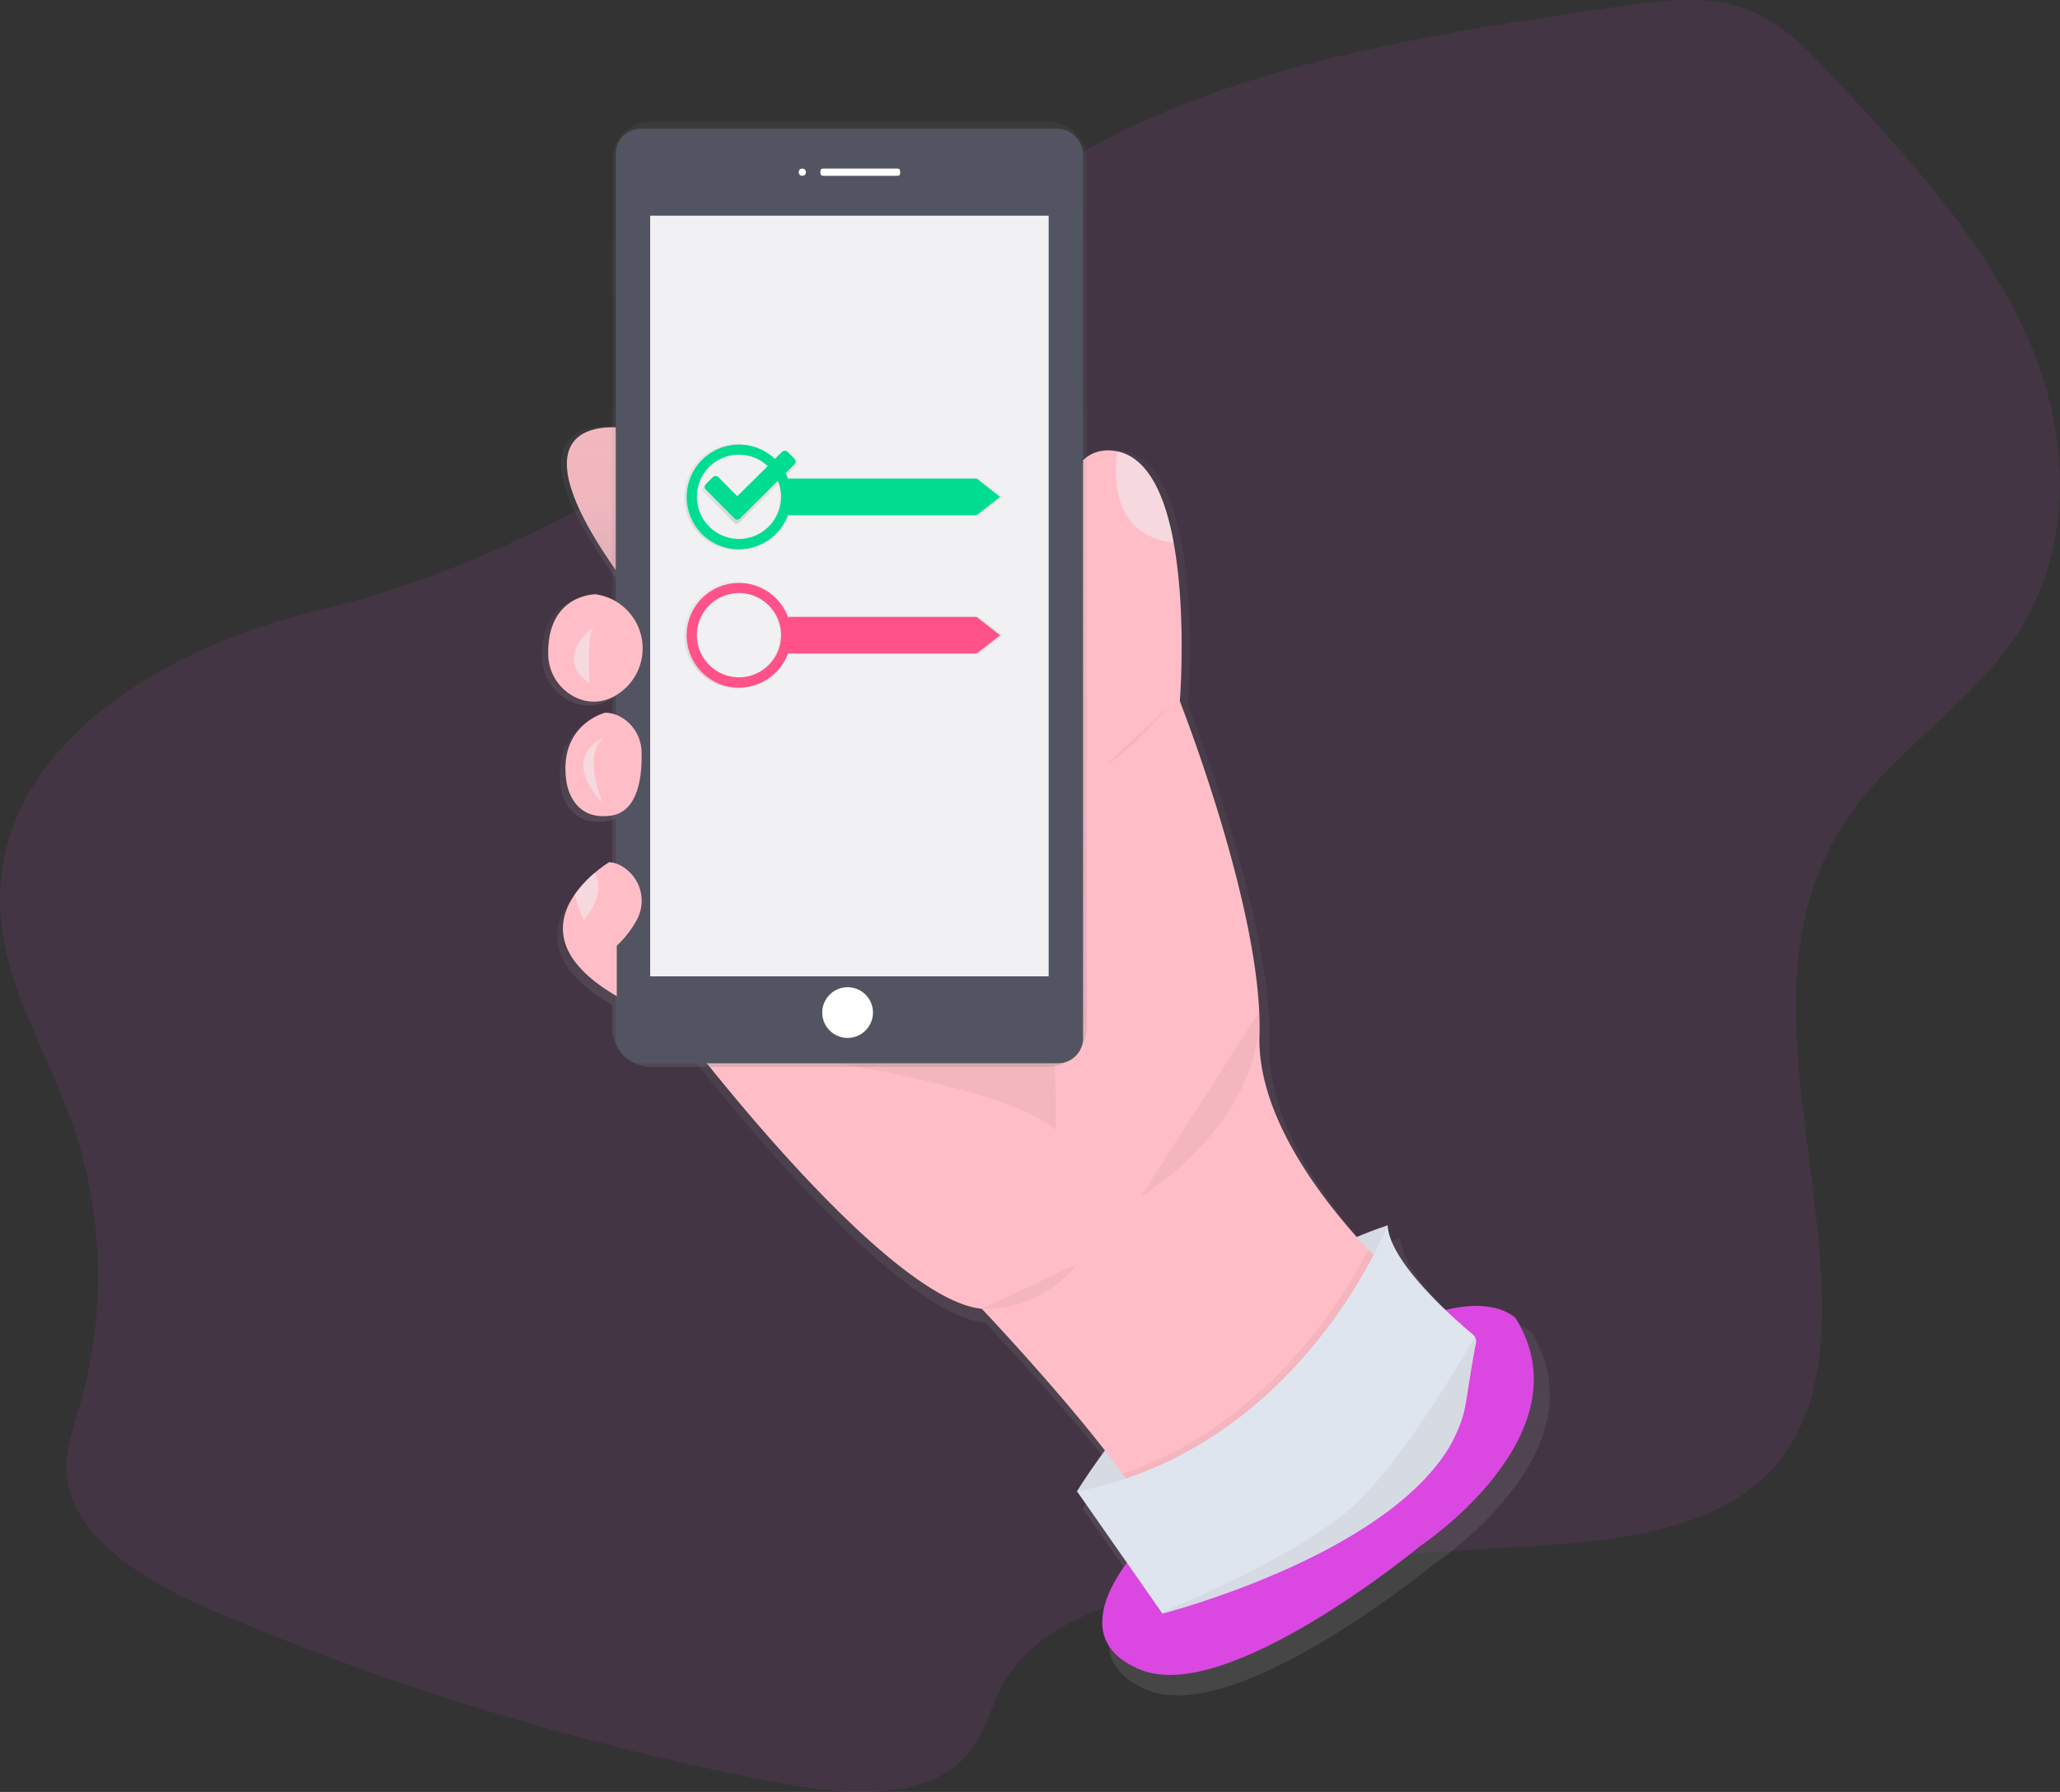 <svg id="eb7145bf-7e09-429c-a529-19108004bd12" data-name="Layer 1" xmlns="http://www.w3.org/2000/svg" xmlns:xlink="http://www.w3.org/1999/xlink" width="905.39" height="787.66" viewBox="0 0 905.39 787.66"><rect x="0" y="0" width="905.39" height="787.66" fill="#333333" stroke="none"/><defs><linearGradient id="badc8065-97f0-494e-a3b4-5bbff5cd45b7" x1="637.69" y1="801.36" x2="637.69" y2="253.91" gradientUnits="userSpaceOnUse"><stop offset="0" stop-color="gray" stop-opacity="0.25"/><stop offset="0.54" stop-color="gray" stop-opacity="0.12"/><stop offset="1" stop-color="gray" stop-opacity="0.1"/></linearGradient><linearGradient id="338acb06-6351-441a-9d26-fc18c3a8e8ec" x1="407.08" y1="313.45" x2="407.08" y2="243.56" xlink:href="#badc8065-97f0-494e-a3b4-5bbff5cd45b7"/><linearGradient id="49c489d3-2f08-4073-8a57-307e6f5f09e6" x1="406.79" y1="366.25" x2="406.79" y2="318.23" xlink:href="#badc8065-97f0-494e-a3b4-5bbff5cd45b7"/><linearGradient id="7e7ecb7f-7627-4435-aa53-ec925b4c6a6e" x1="410.39" y1="417.44" x2="410.39" y2="371.18" xlink:href="#badc8065-97f0-494e-a3b4-5bbff5cd45b7"/><linearGradient id="16dcb405-8b1a-43fc-a0eb-646bd32fadb0" x1="409.82" y1="497.91" x2="409.82" y2="438.02" xlink:href="#badc8065-97f0-494e-a3b4-5bbff5cd45b7"/><linearGradient id="af7c329d-2d92-47dc-bbd0-cd12fc34dcf2" x1="520.63" y1="525.14" x2="520.63" y2="109.57" xlink:href="#badc8065-97f0-494e-a3b4-5bbff5cd45b7"/><linearGradient id="4cbf4c01-8989-429b-a5cb-fb3822288f3e" x1="518.01" y1="297.89" x2="518.01" y2="251.22" xlink:href="#badc8065-97f0-494e-a3b4-5bbff5cd45b7"/><linearGradient id="b57b7fc7-667a-4a47-b04d-9b0384954319" x1="518.01" y1="358.71" x2="518.01" y2="312.04" xlink:href="#badc8065-97f0-494e-a3b4-5bbff5cd45b7"/><linearGradient id="b86df79f-4b6f-4b4a-a220-4e26d2bf8be6" x1="477.01" y1="286.35" x2="477.01" y2="254.5" xlink:href="#badc8065-97f0-494e-a3b4-5bbff5cd45b7"/></defs><title>accept_terms</title><path d="M147.71,460.46c2.74,30.35,19.91,57.83,30.41,86.74a205.61,205.61,0,0,1,4,127.67c-2.5,8.61-5.58,17.25-5.59,26.07,0,30.41,34.65,50.59,66.13,64a1205.37,1205.37,0,0,0,248.89,75.2c27.94,5.27,62.83,7.56,80.51-12.29,8.48-9.53,10.54-22,16.77-32.66,15.89-27.26,54.55-37.85,89.25-43.92a1090.22,1090.22,0,0,1,126.48-14.56c42.69-2.4,91.17-4.48,119.46-32.52,18-17.82,23.22-42.41,23.93-65.63,2.35-76.19-34.06-158.64,12.67-224.63,19.6-27.68,51.58-47.89,71-75.64,28.15-40.22,25.72-91.3,6.66-134.16s-52.83-79.3-86.1-115c-11-11.81-22.74-24.09-39.28-29.57-17.2-5.7-36.7-3.08-55.14-.39-83.88,12.25-171,25.59-241.31,67.65-34.94,20.89-64.12,48-95.29,72.89-67.33,53.83-145.34,103.56-234.25,124.81C214.68,341.8,141.21,388.38,147.71,460.46Z" transform="translate(-147.3 -56.17)" fill="#da47e1" opacity="0.1"/><path d="M422.22,244.42s-58-10.24,0,68.28Z" transform="translate(-147.3 -56.17)" fill="#ffbec7"/><path d="M820.42,642s-8.4-9.54-31.59-3.79c-11.35-10.82-25.49-26.5-26-37.87-4.72,1.55-9.33,3.3-13.86,5.22-19.64-21.94-44.81-56.76-43.74-90.28C707,460.58,669.44,366,669.44,366s3.1-38.57-2.71-70.45c-3.94-21.6-12-40.12-27.83-41.53a17.31,17.31,0,0,0-7.25.79c-29.25,10-11.08,103.37-11.08,103.37l-25.31,78.12-148.37,79s89.89,118.05,133.53,122.39c0,0,32.15,33.72,55.31,63.32-8.18,11-12.55,18.28-12.55,18.28l22.42,31.92c-9.21,12.37-22.17,36.57,6.38,47.93,39.27,15.62,125.67-55.55,125.67-55.55S852.71,694.09,820.42,642Z" transform="translate(-147.3 -56.17)" fill="url(#badc8065-97f0-494e-a3b4-5bbff5cd45b7)"/><path d="M420.27,244s-59.35-10.42,0,69.44Z" transform="translate(-147.3 -56.17)" fill="url(#338acb06-6351-441a-9d26-fc18c3a8e8ec)"/><path d="M406.74,318.23s-21.7,0-21.22,26.82a21.59,21.59,0,0,0,14.78,20.27,18.47,18.47,0,0,0,14-1,24.4,24.4,0,0,0,7.26-38.52A24.87,24.87,0,0,0,406.74,318.23Z" transform="translate(-147.3 -56.17)" fill="url(#49c489d3-2f08-4073-8a57-307e6f5f09e6)"/><path d="M417.24,372.67a14.31,14.31,0,0,0-6.14-1.49s-20.95,5.21-17.45,30.38c0,0,1.75,18.23,20.07,15.62,12.56-1.79,14.05-18.26,13.75-28.44A18.33,18.33,0,0,0,417.24,372.67Z" transform="translate(-147.3 -56.17)" fill="url(#7e7ecb7f-7627-4435-aa53-ec925b4c6a6e)"/><path d="M418.12,439.51a11.64,11.64,0,0,0-5.26-1.49,55.15,55.15,0,0,0-6.46,4.78,51.47,51.47,0,0,0-9,9.77c-7.9,11.44-10.47,28.25,19,45.35V475.34a46,46,0,0,0,9.12-11.77A17.85,17.85,0,0,0,418.12,439.51Z" transform="translate(-147.3 -56.17)" fill="url(#16dcb405-8b1a-43fc-a0eb-646bd32fadb0)"/><path d="M620.65,711.69s53.77-89.61,136.55-116.92l-4.27,48.65-68.6,68.28Z" transform="translate(-147.3 -56.17)" fill="#dfe5ee"/><path d="M620.65,711.69s53.77-89.61,136.55-116.92l-4.27,48.65-68.6,68.28Z" transform="translate(-147.3 -56.17)" opacity="0.05"/><path d="M648.81,735.59s-38.41,39.26,0,54.62,122.9-54.62,122.9-54.62,73.4-48.65,41.82-99.86C813.53,635.73,777.69,594.76,648.81,735.59Z" transform="translate(-147.3 -56.17)" fill="#da47e1"/><path d="M765.74,622.07S653.93,751.8,655.64,733c.5-5.46-5.8-16.34-15-29-22.35-30.91-61.82-72.53-61.82-72.53-42.67-4.27-130.58-120.34-130.58-120.34l145.09-77.67,24.75-76.81S600.32,264.83,628.92,255a16.84,16.84,0,0,1,7.09-.78,19.19,19.19,0,0,1,3.11.53c13.39,3.37,20.45,20.34,24,40,0,.11.05.23.07.34,5.68,31.35,2.65,69.27,2.65,69.27s36.7,93,35,146.8c-1.14,36,28.31,73.52,47.91,94.39C758.47,615.83,765.74,622.07,765.74,622.07Z" transform="translate(-147.3 -56.17)" fill="#ffbec7"/><path d="M611.26,552.94s1.71-81.08-12.8-101.56S467,516.25,467,516.25,588.22,530.75,611.26,552.94Z" transform="translate(-147.3 -56.17)" opacity="0.05"/><path d="M648.81,582s52.7-31.16,52-81.3" transform="translate(-147.3 -56.17)" opacity="0.05"/><path d="M620.65,611.83s-14.51,20.48-41.82,19.63" transform="translate(-147.3 -56.17)" opacity="0.05"/><path d="M765.74,622.07S653.93,751.8,655.64,733c.5-5.46-5.8-16.34-15-29,61.93-21.24,95.55-74.23,108.13-98.47C758.47,615.83,765.74,622.07,765.74,622.07Z" transform="translate(-147.3 -56.17)" opacity="0.05"/><path d="M796.1,645.72a3.66,3.66,0,0,1-.08.74c-1.72,8.64-3,17.35-4.41,26.06a50.27,50.27,0,0,1-2,8.15,64.7,64.7,0,0,1-10.83,19.49c-34,43.08-120.58,65.29-120.58,65.29l-.32-.47-37.23-53.3C718.8,692.91,757.2,594.76,757.2,594.76c.74,16.39,30.09,41.87,37.55,48.09a3.77,3.77,0,0,1,1.34,2.87Z" transform="translate(-147.3 -56.17)" fill="#dfe5ee"/><path d="M663.16,294.72c-24.78-3.17-26.79-24.37-24.85-39.71.26-.09.54-.18.81-.25C652.51,258.13,659.57,275.1,663.16,294.72Z" transform="translate(-147.3 -56.17)" fill="#eff4f8" opacity="0.5"/><path d="M796.1,645.72a3.66,3.66,0,0,1-.08.74c-1.72,8.64-3,17.35-4.41,26.06a50.27,50.27,0,0,1-2,8.15l-2.11,5.84L782.38,695l-3.6,5.12c-34,43.08-120.58,65.29-120.58,65.29l-.32-.47c2.71-1.12,61.06-25.23,84.39-46.9,22.14-20.55,49.4-67.47,53.3-74.28A3.77,3.77,0,0,1,796.1,645.72Z" transform="translate(-147.3 -56.17)" opacity="0.05"/><path d="M784,690.85" transform="translate(-147.3 -56.17)"/><path d="M607.67,109.57H433.59a17.22,17.22,0,0,0-17.25,17.19v381.2a17.22,17.22,0,0,0,17.25,17.19H607.67a17.22,17.22,0,0,0,17.25-17.19V126.75A17.22,17.22,0,0,0,607.67,109.57Z" transform="translate(-147.3 -56.17)" fill="url(#af7c329d-2d92-47dc-bbd0-cd12fc34dcf2)"/><rect x="270.63" y="56.58" width="205.39" height="410.79" rx="11" ry="11" fill="#535461"/><rect x="285.76" y="94.8" width="175.14" height="334.36" fill="#f1f1f4"/><circle cx="352.63" cy="75.69" r="1.59" fill="#fff"/><rect x="360.59" y="74.1" width="35.03" height="3.18" rx="1" ry="1" fill="#fff"/><circle cx="372.53" cy="445.08" r="11.15" fill="#fff"/><path d="M409,317.39s-21.23,0-20.75,26.37a21.22,21.22,0,0,0,14.45,19.93,18,18,0,0,0,13.67-1A24,24,0,0,0,409,317.39Z" transform="translate(-147.3 -56.17)" fill="#ffbec7"/><path d="M409,331s-19.63,13.66-2.56,25.6C406.43,356.65,404.72,332.75,409,331Z" transform="translate(-147.3 -56.17)" fill="#eff4f8" opacity="0.5"/><path d="M413.26,369.45s-20.48,5.12-17.07,29.87c0,0,1.71,17.92,19.63,15.36,12.29-1.76,13.74-18,13.45-28a18,18,0,0,0-10-15.8A13.93,13.93,0,0,0,413.26,369.45Z" transform="translate(-147.3 -56.17)" fill="#ffbec7"/><path d="M412.4,380.54s-19.63,7.68,0,29C412.4,409.56,403,389.08,412.4,380.54Z" transform="translate(-147.3 -56.17)" fill="#eff4f8" opacity="0.5"/><path d="M418.38,471.87v22.19c-28.8-16.8-26.29-33.34-18.56-44.58a50.5,50.5,0,0,1,8.83-9.6,53.94,53.94,0,0,1,6.32-4.7,11.34,11.34,0,0,1,5.15,1.47,17.6,17.6,0,0,1,7.18,23.66A45.23,45.23,0,0,1,418.38,471.87Z" transform="translate(-147.3 -56.17)" fill="#ffbec7"/><path d="M403.87,460.77s-2.22-5.34-4.05-11.3a50.5,50.5,0,0,1,8.83-9.6C414.28,449.13,403.87,460.77,403.87,460.77Z" transform="translate(-147.3 -56.17)" fill="#eff4f8" opacity="0.5"/><path d="M662.9,364.76s-22.19,24.75-29,27.31" transform="translate(-147.3 -56.17)" opacity="0.05"/><path d="M577.51,266.39h-84v.91a23.33,23.33,0,1,0,0,14.52v.91h84l10.5-8.12Zm-106.17,27a18.82,18.82,0,1,1,18.82-18.82A18.81,18.81,0,0,1,471.34,293.37Z" transform="translate(-147.3 -56.17)" fill="url(#4cbf4c01-8989-429b-a5cb-fb3822288f3e)"/><path d="M472.1,251.6a23,23,0,1,0,23,23A23,23,0,0,0,472.1,251.6Zm0,4.44a18.51,18.51,0,1,1-18.51,18.51A18.5,18.5,0,0,1,472.1,256" transform="translate(-147.3 -56.17)" fill="#00dd90"/><polygon points="429.23 226.42 346.6 226.42 346.6 210.35 429.23 210.35 439.55 218.43 429.23 226.42" fill="#00dd90"/><path d="M577.51,327.21h-84v.91a23.33,23.33,0,1,0,0,14.52v.91h84l10.5-8.12Zm-106.17,27a18.82,18.82,0,1,1,18.82-18.82A18.81,18.81,0,0,1,471.34,354.19Z" transform="translate(-147.3 -56.17)" fill="url(#b57b7fc7-667a-4a47-b04d-9b0384954319)"/><path d="M472.1,312.42a23,23,0,1,0,23,23A23,23,0,0,0,472.1,312.42Zm0,4.44a18.51,18.51,0,1,1-18.51,18.51,18.5,18.5,0,0,1,18.51-18.51" transform="translate(-147.3 -56.17)" fill="#ff5288"/><polygon points="429.23 287.24 346.6 287.24 346.6 271.17 429.23 271.17 439.55 279.25 429.23 287.24" fill="#ff5288"/><path d="M497.5,258.34,494.2,255a1.75,1.75,0,0,0-2.48,0L471.06,275.5l-8.74-8.81a1.75,1.75,0,0,0-2.48,0L456.53,270a1.75,1.75,0,0,0,0,2.48l13.27,13.38a1.75,1.75,0,0,0,2.48,0l25.22-25a1.75,1.75,0,0,0,0-2.48Z" transform="translate(-147.3 -56.17)" fill="url(#b86df79f-4b6f-4b4a-a220-4e26d2bf8be6)"/><path d="M496.52,257.92l-3.14-3.16a1.67,1.67,0,0,0-2.36,0l-19.68,19.52L463,265.87a1.67,1.67,0,0,0-2.36,0L457.5,269a1.67,1.67,0,0,0,0,2.36l12.64,12.74a1.67,1.67,0,0,0,2.36,0l24-23.83a1.67,1.67,0,0,0,0-2.36Z" transform="translate(-147.3 -56.17)" fill="#00dd90"/></svg>
